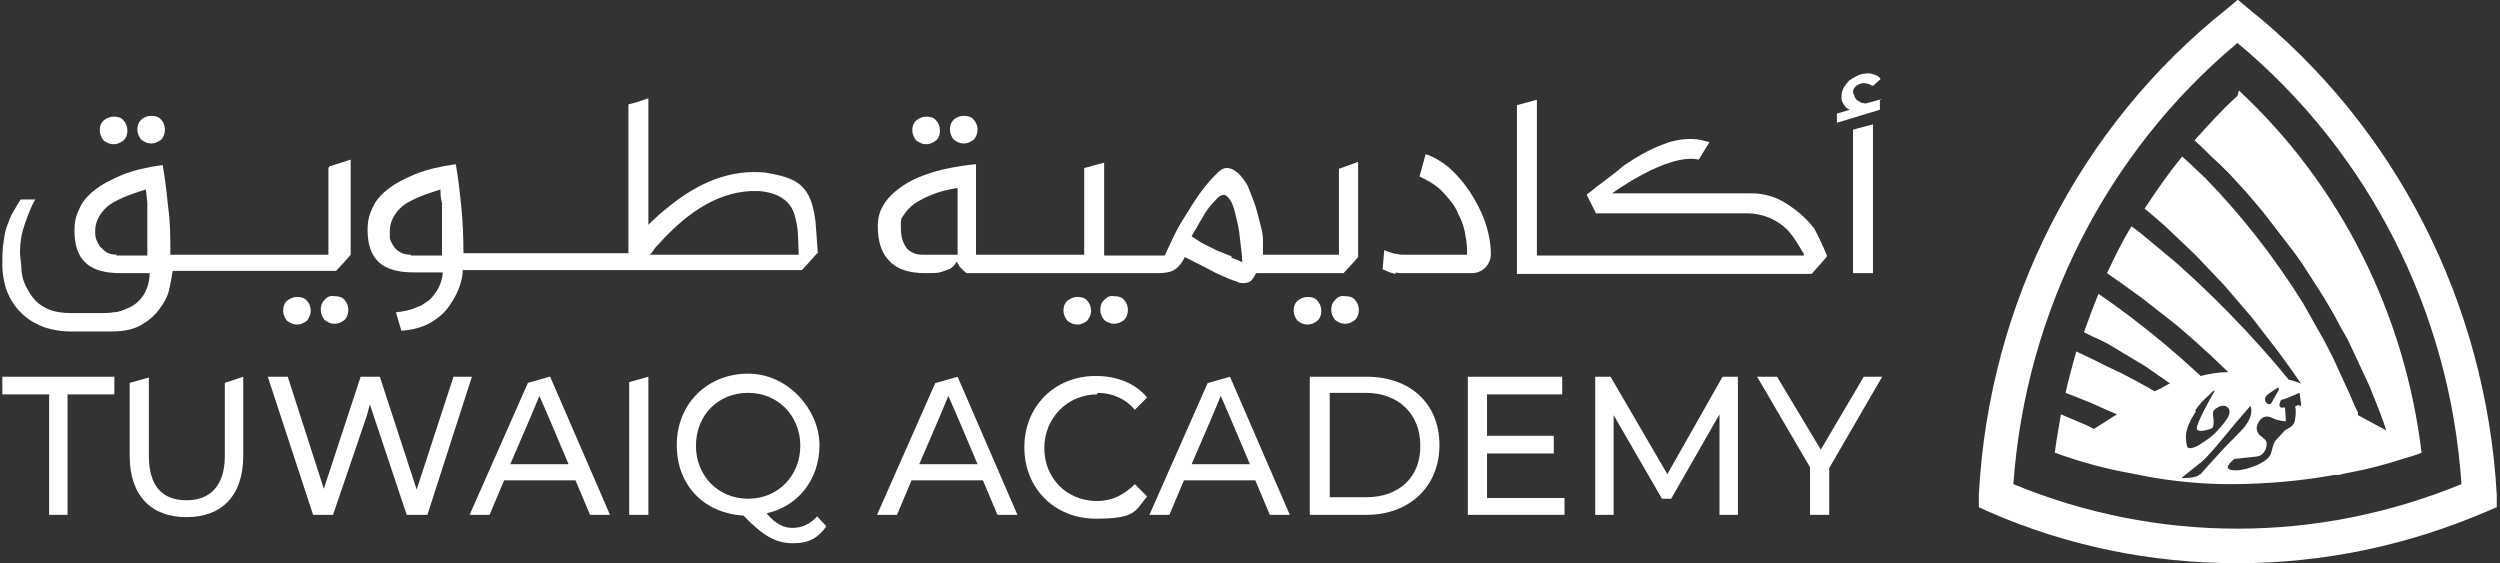 <svg width="364" height="82" viewBox="0 0 364 82" fill="none" xmlns="http://www.w3.org/2000/svg">
    <rect x="0" y="0" width="364" height="82" fill="#333333" stroke="none"/>
    <path d="M0.338 54.853V57.422H7.153V74.962H9.834V57.422H16.649V54.853H0.338Z" fill="white"/>
    <path d="M35.417 54.853V66.36C35.417 72.169 32.289 75.297 27.15 75.297C22.011 75.297 18.883 72.169 18.883 66.36V55.747L21.676 54.965V66.36C21.676 70.829 23.687 72.839 27.15 72.839C30.613 72.839 32.736 70.717 32.736 66.36V55.747L35.417 54.853Z" fill="white"/>
    <path d="M68.709 54.853L62.229 74.962H59.213L54.409 60.551L53.85 58.875L53.404 60.551L48.488 74.962H45.584L38.992 54.853H41.897L47.148 71.164L52.51 54.853H55.303L60.665 71.275L66.028 54.853H68.709Z" fill="white"/>
    <path d="M79.993 54.853L76.865 55.747L68.374 74.962H71.279L73.401 69.935H83.791L85.913 74.962H88.818L80.104 54.853H79.993ZM74.295 67.589L77.088 61.109L78.54 57.646L79.993 60.997L82.785 67.589H74.295Z" fill="white"/>
    <path d="M94.404 54.853V74.962H91.611V55.635L94.404 54.853Z" fill="white"/>
    <path d="M118.981 75.186C117.976 76.303 116.747 76.861 115.406 76.861C114.066 76.861 112.949 76.303 111.608 74.739C116.188 73.733 119.316 69.823 119.316 64.796C119.316 59.769 114.848 54.406 108.927 54.406C103.006 54.406 98.537 58.763 98.537 64.796C98.537 70.829 102.671 74.739 108.256 75.074C111.049 77.978 112.949 79.096 115.406 79.096C117.864 79.096 119.093 78.314 120.322 76.638L118.981 75.186ZM101.33 64.908C101.33 60.439 104.57 57.199 108.927 57.199C113.284 57.199 116.523 60.551 116.523 64.908C116.523 69.265 113.284 72.616 108.927 72.616C104.57 72.616 101.33 69.265 101.33 64.908Z" fill="white"/>
    <path d="M159.758 57.199C161.881 57.199 163.78 57.981 165.232 59.657L167.02 57.869C165.232 55.747 162.551 54.741 159.535 54.741C153.614 54.741 149.145 59.098 149.145 65.131C149.145 71.164 153.614 75.52 159.535 75.52C165.456 75.52 165.232 74.403 167.02 72.281L165.232 70.493C163.668 72.057 161.881 72.951 159.758 72.951C155.289 72.951 152.05 69.6 152.05 65.243C152.05 60.886 155.401 57.422 159.758 57.422V57.199Z" fill="white"/>
    <path d="M198.97 54.853H190.703V74.962H198.97C205.226 74.962 209.583 70.829 209.583 64.796C209.583 58.763 205.338 54.853 198.97 54.853ZM198.97 72.392H193.608V57.199H198.858C203.662 57.199 206.79 60.327 206.79 64.796C206.902 69.376 203.774 72.392 198.97 72.392Z" fill="white"/>
    <path d="M216.51 66.025H226.23V63.455H216.51V57.422H227.458V54.853H213.717V74.962H227.794V72.504H216.51V66.025Z" fill="white"/>
    <path d="M250.807 54.853L242.764 69.041L234.497 54.853H232.262V74.962H234.943V60.439L241.982 72.616H243.322L250.36 60.327V74.962H253.041V54.853H250.807Z" fill="white"/>
    <path d="M265.107 65.466L258.739 54.853H255.834L263.543 68.036V74.962H266.336V68.147L274.044 54.853H271.363L265.107 65.466Z" fill="white"/>
    <path d="M139.426 54.853L136.297 55.747H136.186L127.695 74.962H130.6L132.723 69.935H143.112L145.235 74.962H148.139L139.426 54.853ZM133.84 67.589L136.633 61.109L138.085 57.646L139.537 60.997L142.33 67.589H133.84Z" fill="white"/>
    <path d="M179.085 54.853L175.957 55.747H175.845L167.355 74.962H170.26L172.382 69.935H182.772L184.894 74.962H187.799L179.085 54.853ZM173.499 67.589L176.292 61.109L177.745 57.646L179.197 60.997L181.99 67.589H173.499Z" fill="white"/>
    <path d="M266 37.314C266 37.425 263.766 39.883 263.766 39.883H220.867V15.306L223.771 14.523V37.202H262.649C262.649 36.978 262.649 36.867 262.425 36.643C261.867 35.638 261.196 34.521 260.303 33.515C258.739 31.951 256.616 31.058 254.382 31.058H232.374L231.033 28.376C231.033 28.265 231.592 27.929 231.703 27.818C231.927 27.594 232.15 27.483 232.374 27.259C232.82 26.924 233.267 26.589 233.714 26.254C234.608 25.583 235.502 24.913 236.395 24.131C238.183 22.902 240.082 21.785 242.205 21.003C242.428 20.891 242.651 20.891 242.763 20.78C244.551 20.221 246.562 19.998 248.349 20.556C248.349 20.556 248.796 20.668 248.908 20.668L247.344 23.237C242.763 22.232 234.72 28.153 234.72 28.153H255.052C256.728 28.153 258.403 28.6 259.856 29.494C261.308 30.387 262.872 31.616 263.878 32.957C263.952 33.031 264.027 33.106 264.101 33.18C264.771 34.409 265.442 35.861 266 37.202V37.314Z" fill="white"/>
    <path d="M47.259 43.681C46.812 44.128 46.701 44.575 46.701 45.134C46.701 45.692 46.924 46.139 47.259 46.586C47.706 46.921 48.153 47.145 48.712 47.145C49.27 47.145 49.717 46.921 50.164 46.586C50.499 46.251 50.722 45.692 50.722 45.134C50.722 44.575 50.499 44.016 50.164 43.681C49.829 43.234 49.27 43.123 48.712 43.123C48.041 43.011 47.594 43.234 47.259 43.681Z" fill="white"/>
    <path d="M45.248 45.246C45.248 44.687 45.025 44.129 44.69 43.793C44.355 43.347 43.796 43.235 43.237 43.235C42.679 43.235 42.232 43.458 41.785 43.793C41.338 44.24 41.227 44.687 41.227 45.246C41.227 45.804 41.45 46.251 41.785 46.698C42.232 47.033 42.679 47.257 43.237 47.257C43.796 47.257 44.243 47.033 44.69 46.698C45.025 46.251 45.248 45.804 45.248 45.246Z" fill="white"/>
    <path d="M47.818 24.466V37.09H24.804C24.804 34.52 24.804 32.286 24.469 30.052C24.246 27.817 24.022 25.918 23.687 24.019C21.341 24.354 19.442 24.801 17.766 25.471C16.202 26.141 14.861 26.812 13.744 27.706C12.739 28.488 11.957 29.381 11.51 30.498C11.063 31.392 10.84 32.398 10.84 33.515C10.84 35.749 11.398 37.313 12.515 38.319C13.633 39.324 15.308 39.771 17.543 39.771H21.788C21.788 41.111 21.341 42.34 20.782 43.122C20.224 43.904 19.554 44.463 18.772 44.798C17.99 45.133 17.319 45.468 16.537 45.468C15.867 45.58 15.308 45.58 14.973 45.58H10.281C8.605 45.58 7.265 45.245 6.371 44.686C5.366 44.128 4.695 43.346 4.137 42.34C3.578 41.447 3.243 40.553 3.131 39.436C3.131 38.43 2.908 37.536 2.908 36.643C2.908 35.414 3.131 33.962 3.578 32.733C4.025 31.392 4.472 30.163 5.142 29.046H3.02C2.684 29.493 2.461 29.94 2.126 30.498C1.791 31.057 1.456 31.616 1.232 32.398C0.897 33.068 0.674 33.962 0.562 34.967C0.338 36.196 0.338 37.425 0.338 38.654C0.338 39.883 0.674 41.782 1.232 42.899C1.791 44.128 2.573 45.133 3.466 45.915C4.36 46.697 5.366 47.256 6.595 47.703C7.712 48.038 8.941 48.261 10.058 48.261H16.314C18.101 48.261 19.554 47.926 20.671 47.256C21.788 46.586 22.682 45.804 23.352 44.798C24.022 43.904 24.469 43.011 24.693 41.894C24.916 40.888 25.028 40.106 25.14 39.436H48.935C48.935 39.436 50.611 37.648 51.058 37.09V23.237L47.93 24.242L47.818 24.466ZM17.096 37.09C16.426 37.09 15.979 36.978 15.532 36.755C15.197 36.531 14.861 36.196 14.526 35.861C14.303 35.526 14.079 35.079 13.968 34.744C13.856 34.297 13.856 33.962 13.856 33.627C13.856 32.286 14.526 31.057 15.644 30.052C16.761 29.158 18.66 28.376 21.229 27.594C21.341 28.152 21.341 28.823 21.453 29.493C21.453 30.163 21.453 30.834 21.453 31.727C21.453 32.621 21.453 33.068 21.453 33.85V37.201H16.872L17.096 37.09Z" fill="white"/>
    <path d="M119.093 37.09C118.982 35.19 118.758 32.844 118.758 32.397C118.535 30.722 118.2 28.711 116.971 27.37C115.742 25.918 113.396 25.471 111.497 25.136C106.246 24.577 101.554 26.7 97.42 30.051C96.415 30.833 95.409 31.727 94.404 32.733V14.299C93.51 14.634 92.505 14.97 91.499 15.193V36.866H67.48C67.48 34.408 67.368 32.062 67.145 29.94C66.922 27.705 66.698 25.806 66.363 23.907C64.017 24.242 62.118 24.689 60.442 25.359C58.878 26.03 57.537 26.7 56.42 27.594C55.415 28.376 54.633 29.269 54.186 30.387C53.739 31.28 53.516 32.286 53.516 33.403C53.516 35.637 54.074 37.201 55.191 38.207C56.309 39.212 57.984 39.659 60.219 39.659H64.464C64.464 40.329 64.24 41 64.017 41.558C63.794 42.117 63.458 42.564 63.123 43.011C62.788 43.457 62.453 43.792 62.006 44.016C61.559 44.351 61.224 44.575 60.777 44.686C59.883 45.133 58.766 45.356 57.649 45.468L58.431 48.15C60.219 48.038 61.671 47.591 62.788 46.921C63.905 46.25 64.799 45.468 65.469 44.463C66.14 43.457 66.587 42.675 66.922 41.67C67.257 40.776 67.368 39.994 67.368 39.324H116.747C116.747 39.324 118.423 37.536 118.87 36.978C119.093 36.866 118.982 36.754 118.982 36.643L119.093 37.09ZM59.883 37.09C59.213 37.09 58.766 36.978 58.319 36.754C57.873 36.531 57.537 36.196 57.314 35.861C57.091 35.526 56.867 35.079 56.755 34.743C56.755 34.297 56.755 33.961 56.755 33.626C56.755 32.286 57.426 31.057 58.543 30.051C59.66 29.158 61.559 28.376 64.129 27.594C64.129 28.152 64.129 28.823 64.352 29.493C64.352 30.163 64.352 30.833 64.352 31.727C64.352 32.621 64.352 33.068 64.352 33.85V37.201H59.772L59.883 37.09ZM116.3 37.09H94.516C94.739 37.09 95.186 36.419 95.298 36.196C95.633 35.749 96.08 35.414 96.415 34.967C100.213 30.945 104.794 27.594 110.491 27.817C111.832 27.929 113.172 28.264 114.178 29.046C115.071 29.716 115.63 30.722 115.854 31.951C116.3 33.515 116.189 35.526 116.3 37.09Z" fill="white"/>
    <path d="M194.949 24.466V37.09H183.889V36.531C183.889 36.196 183.889 35.638 183.889 34.856C183.889 34.074 183.665 33.292 183.442 32.398C183.219 31.504 182.995 30.61 182.66 29.605C182.325 28.711 181.99 27.817 181.655 27.035C181.208 26.253 180.761 25.695 180.314 25.248C179.755 24.801 179.308 24.466 178.638 24.466C177.968 24.466 177.633 24.801 176.962 25.471C176.292 26.142 175.51 27.035 174.616 28.264C173.834 29.381 172.941 30.834 172.047 32.286C171.153 33.739 170.371 35.526 169.589 37.202H160.764V23.684L157.859 24.466V37.09H142.107V23.907C139.649 24.131 137.415 24.578 135.627 25.136C133.84 25.695 132.388 26.365 131.159 27.259C130.041 28.041 129.148 28.935 128.589 29.94C128.031 30.834 127.807 31.839 127.807 32.956C127.807 35.191 128.366 36.867 129.483 37.984C130.6 39.213 132.388 39.771 134.734 39.771C137.08 39.771 136.633 39.66 137.191 39.548C137.75 39.324 138.308 39.213 138.532 38.989C138.867 38.766 139.091 38.431 139.314 38.095C139.426 38.319 139.537 38.542 139.649 38.654C139.649 38.877 139.984 38.989 140.096 39.213C140.319 39.436 140.543 39.66 140.766 39.771H168.472C169.477 39.771 170.371 39.66 170.93 39.324C171.488 38.989 172.047 38.431 172.494 37.425C174.281 38.319 175.845 39.101 177.074 39.771C178.303 40.33 179.308 40.777 180.09 41C180.426 41.224 180.761 41.224 181.096 41.224C181.431 41.224 181.766 41.112 181.99 41C182.213 40.888 182.548 40.441 182.883 39.771H195.619C195.619 39.771 197.295 37.984 197.742 37.425V23.572L194.949 24.578V24.466ZM139.426 37.09H134.622C134.175 37.09 133.84 37.09 133.393 36.978C132.946 36.867 132.611 36.643 132.276 36.42C131.941 36.084 131.717 35.749 131.494 35.191C131.27 34.632 131.159 33.962 131.159 32.956C131.159 31.951 131.159 31.839 131.605 31.281C131.941 30.722 132.388 30.275 133.058 29.717C133.728 29.27 134.51 28.823 135.627 28.376C136.633 27.929 137.973 27.594 139.426 27.371V37.202V37.09ZM179.308 37.313C178.638 37.09 177.968 36.755 177.298 36.531C176.627 36.196 175.957 35.861 175.287 35.526C174.616 35.191 174.058 34.744 173.499 34.409C173.611 34.185 173.834 33.739 174.281 33.068C174.616 32.398 175.063 31.728 175.51 30.946C175.957 30.275 176.404 29.717 176.962 29.158C177.409 28.599 177.856 28.376 178.191 28.376C178.526 28.376 178.862 28.711 179.197 29.27C179.532 29.828 179.755 30.61 179.979 31.616C180.202 32.51 180.426 33.515 180.537 34.744C180.649 35.861 180.873 37.09 180.873 38.207C180.537 37.984 179.979 37.76 179.308 37.537V37.313Z" fill="white"/>
    <path d="M203.216 39.659C203.551 39.771 203.998 39.771 204.444 39.771H214.276C215.84 39.771 217.068 38.542 217.068 36.978C217.068 35.414 216.733 33.739 216.175 32.174C215.616 30.61 214.834 29.158 213.94 27.817C213.047 26.477 212.041 25.36 210.924 24.354C209.807 23.46 208.69 22.79 207.573 22.455L206.679 25.695C208.131 26.365 209.36 27.147 210.254 28.153C211.147 29.158 211.929 30.052 212.376 31.281C212.935 32.286 213.27 33.403 213.382 34.409C213.605 35.414 213.605 36.196 213.605 37.09H204.668C204.221 37.09 203.774 37.09 203.439 36.978C203.104 36.978 202.769 36.867 202.434 36.755C202.098 36.643 201.763 36.531 201.54 36.42L201.316 39.213C201.54 39.324 201.875 39.436 202.098 39.548C202.545 39.771 202.88 39.771 203.216 39.883V39.659Z" fill="white"/>
    <path d="M274.044 14.412L271.586 15.082C271.586 15.082 271.251 14.97 271.028 14.97C270.804 14.858 270.692 14.747 270.469 14.635C270.246 14.523 270.134 14.3 270.022 14.076C270.022 13.853 269.799 13.63 269.799 13.406C269.799 13.071 269.91 12.848 270.134 12.624C270.357 12.401 270.581 12.289 270.916 12.177C271.251 12.066 271.474 12.066 271.81 12.177C272.145 12.177 272.368 12.401 272.703 12.512L273.82 11.507C273.597 11.172 273.262 10.948 272.815 10.837C272.48 10.725 272.033 10.613 271.586 10.725C271.139 10.725 270.804 10.837 270.357 11.06C269.91 11.284 269.575 11.507 269.24 11.73C268.905 12.066 268.682 12.401 268.458 12.736C268.235 13.183 268.123 13.63 268.123 14.076C268.123 14.523 268.123 14.747 268.458 15.194C268.682 15.64 269.017 15.864 269.352 15.976L267.453 16.534V17.875L273.709 15.976V14.412H274.044Z" fill="white"/>
    <path d="M272.703 39.771V18.098L269.799 18.88V39.771H272.703Z" fill="white"/>
    <path d="M160.764 43.681C160.317 44.128 160.205 44.575 160.205 45.134C160.205 45.692 160.429 46.139 160.764 46.586C161.211 46.921 161.657 47.145 162.216 47.145C162.775 47.145 163.221 46.921 163.668 46.586C164.003 46.251 164.227 45.692 164.227 45.134C164.227 44.575 164.003 44.016 163.668 43.681C163.333 43.234 162.775 43.123 162.216 43.123C161.657 43.011 161.211 43.234 160.764 43.681Z" fill="white"/>
    <path d="M158.865 45.246C158.865 44.687 158.641 44.129 158.306 43.793C157.971 43.347 157.412 43.235 156.854 43.235C156.295 43.235 155.848 43.458 155.401 43.793C154.954 44.24 154.843 44.687 154.843 45.246C154.843 45.804 155.066 46.251 155.401 46.698C155.848 47.033 156.295 47.257 156.854 47.257C157.412 47.257 157.859 47.033 158.306 46.698C158.641 46.251 158.865 45.804 158.865 45.246Z" fill="white"/>
    <path d="M20.559 17.428C20.112 17.875 20 18.322 20 18.88C20 19.439 20.224 19.886 20.559 20.332C21.006 20.668 21.453 20.891 22.011 20.891C22.57 20.891 23.017 20.668 23.464 20.332C23.799 19.997 24.022 19.439 24.022 18.88C24.022 18.322 23.799 17.763 23.464 17.428C23.129 16.981 22.57 16.869 22.011 16.869C21.453 16.869 20.894 17.093 20.559 17.428Z" fill="white"/>
    <path d="M18.548 18.992C18.548 18.433 18.325 17.875 17.99 17.54C17.654 17.093 17.096 16.981 16.537 16.981C15.979 16.981 15.532 17.204 15.085 17.54C14.638 17.986 14.526 18.433 14.526 18.992C14.526 19.55 14.75 19.997 15.085 20.444C15.532 20.779 15.979 21.003 16.537 21.003C17.096 21.003 17.543 20.779 17.99 20.444C18.436 19.997 18.548 19.55 18.548 18.992Z" fill="white"/>
    <path d="M138.867 17.428C138.42 17.875 138.309 18.322 138.309 18.88C138.309 19.439 138.532 19.886 138.867 20.332C139.314 20.668 139.761 20.891 140.319 20.891C140.878 20.891 141.325 20.668 141.772 20.332C142.107 19.997 142.33 19.439 142.33 18.88C142.33 18.322 142.107 17.763 141.772 17.428C141.437 16.981 140.878 16.869 140.319 16.869C139.761 16.869 139.202 17.093 138.867 17.428Z" fill="white"/>
    <path d="M136.856 18.992C136.856 18.433 136.633 17.875 136.298 17.54C135.963 17.093 135.404 16.981 134.845 16.981C134.287 16.981 133.84 17.204 133.393 17.54C132.946 17.986 132.834 18.433 132.834 18.992C132.834 19.55 133.058 19.997 133.393 20.444C133.84 20.779 134.287 21.003 134.845 21.003C135.404 21.003 135.851 20.779 136.298 20.444C136.745 19.997 136.856 19.55 136.856 18.992Z" fill="white"/>
    <path d="M194.39 43.681C193.943 44.128 193.832 44.575 193.832 45.134C193.832 45.692 194.055 46.139 194.39 46.586C194.837 46.921 195.284 47.145 195.842 47.145C196.401 47.145 196.848 46.921 197.295 46.586C197.63 46.251 197.853 45.692 197.853 45.134C197.853 44.575 197.63 44.016 197.295 43.681C196.96 43.234 196.401 43.123 195.842 43.123C195.284 43.011 194.725 43.234 194.39 43.681Z" fill="white"/>
    <path d="M192.379 45.246C192.379 44.687 192.156 44.129 191.821 43.793C191.485 43.347 190.927 43.235 190.368 43.235C189.81 43.235 189.363 43.458 188.916 43.793C188.469 44.24 188.357 44.687 188.357 45.246C188.357 45.804 188.581 46.251 188.916 46.698C189.363 47.033 189.81 47.257 190.368 47.257C190.927 47.257 191.374 47.033 191.821 46.698C192.267 46.251 192.379 45.804 192.379 45.246Z" fill="white"/>
    <path d="M293.147 70.493C294.935 45.357 306.777 22.12 325.769 6.256C344.872 22.12 356.714 45.357 358.39 70.493C348 74.738 337.052 76.973 325.769 76.973C314.485 76.973 303.425 74.738 293.147 70.493ZM325.769 0L324.316 1.229C302.755 18.322 289.572 44.128 288.12 72.057V73.845L289.572 74.515C301.079 79.542 313.256 82 325.769 82C338.281 82 350.458 79.43 361.965 74.515L363.529 73.845V72.057C361.965 44.128 348.782 18.322 327.333 1.229L325.88 0L325.769 0Z" fill="white"/>
    <path d="M325.769 13.964C323.534 15.975 321.524 18.209 319.513 20.444L320.63 21.449L321.97 22.79L323.311 24.019L324.652 25.359L325.88 26.7L327.109 28.04L328.338 29.493L329.567 30.945L330.684 32.397L331.801 33.85L332.919 35.302L334.036 36.754L335.153 38.318L336.158 39.882L337.164 41.446L338.169 43.011L339.175 44.686L340.068 46.25L340.962 47.926L341.856 49.49L342.638 51.166L343.42 52.842L344.202 54.517L344.984 56.193L345.654 57.869L346.325 59.544L346.995 61.332L347.442 62.673L343.308 60.438V59.991C343.197 59.991 342.079 57.31 342.079 57.31L340.85 54.629L339.622 51.948L338.281 49.378L336.829 46.809L335.376 44.239L333.812 41.782L332.137 39.324L330.461 36.978L328.673 34.632L326.886 32.397L324.987 30.163L323.088 28.04L321.077 25.918L318.954 23.907L317.725 22.79C315.714 25.247 313.927 27.817 312.251 30.387L312.81 30.833L315.156 32.844L317.39 34.967L319.624 37.09L321.747 39.324L323.87 41.558L325.88 43.904L327.891 46.25L329.791 48.708L331.69 51.166L333.477 53.623L335.041 55.858C334.483 55.634 333.924 55.411 333.254 55.299L331.578 53.288L329.344 50.719L326.998 48.149L324.54 45.58L322.082 43.122L319.624 40.776L317.055 38.43L314.374 36.196L311.692 33.961L310.352 32.956C309.011 35.079 307.894 37.425 306.777 39.771L309.011 41.335L311.804 43.346L314.374 45.356L316.943 47.367L319.401 49.49L321.859 51.724L324.205 53.959L324.428 54.182C323.088 54.182 321.747 54.406 320.406 54.741L320.183 54.517L317.837 52.395L315.379 50.272L312.921 48.261L310.352 46.25L307.782 44.351L305.548 42.787C304.766 44.686 304.096 46.474 303.425 48.373L304.543 48.931L305.771 49.49L306.889 50.049L308.006 50.719L309.123 51.389L310.24 52.059L311.357 52.73L312.474 53.4L313.592 54.182L314.709 54.964L315.826 55.746H316.049C315.267 56.193 314.485 56.64 313.703 56.975L313.145 56.64L311.134 55.523L309.011 54.406L306.889 53.4L304.878 52.395L302.755 51.389L302.308 51.166C301.75 53.177 301.191 55.188 300.744 57.199L302.197 57.757L304.431 58.651L306.665 59.656L308.229 60.327L304.878 62.449L303.761 61.891L300.856 60.662L300.074 60.327C299.739 62.226 299.404 64.125 299.18 65.912C302.867 67.253 306.553 68.258 310.352 68.929C314.485 69.823 319.401 70.493 324.652 70.493C330.349 70.493 335.6 69.934 339.845 69.152C339.957 69.152 340.18 69.152 340.292 69.152C340.515 69.152 340.739 69.152 340.962 69.04C342.079 68.817 343.085 68.594 344.202 68.37C346.771 67.812 348.782 67.141 350.235 66.694C351.017 66.471 351.799 66.248 352.581 65.912C350.123 45.58 340.739 26.923 325.992 13.182L325.769 13.964ZM330.349 57.31C331.69 56.416 331.801 56.193 331.801 56.752L330.796 58.539C330.461 59.433 329.009 58.204 330.349 57.31ZM319.624 59.768C320.183 58.874 320.965 58.092 321.747 57.422C321.747 57.422 322.194 56.863 322.417 56.863C322.417 56.863 322.417 56.863 322.417 56.975C322.082 57.534 319.848 61.555 319.848 62.337C319.848 63.12 321.635 62.561 322.082 62.337C322.306 62.114 322.306 61.667 322.306 61.332C322.306 60.662 321.97 59.991 322.529 59.544C322.976 59.209 323.758 58.874 324.205 59.209C325.434 59.991 323.646 61.779 323.088 62.449C322.417 63.231 321.747 63.79 320.853 64.348C320.406 64.683 319.066 65.577 318.507 65.13C318.507 65.13 318.395 64.907 318.395 64.795C317.949 62.896 318.731 61.444 319.736 59.88L319.624 59.768ZM320.295 69.04C319.736 69.711 317.613 69.599 317.613 69.599C317.613 69.599 319.401 68.147 320.406 67.365C321.412 66.583 323.199 64.348 323.87 63.566C324.54 62.784 325.769 61.22 326.216 60.773C326.551 60.327 327.668 59.098 327.668 59.098C327.668 59.098 328.338 60.327 326.662 62.337C325.992 63.12 324.316 64.683 323.423 65.689C322.529 66.694 320.853 68.482 320.295 69.152V69.04ZM334.818 58.986C334.706 58.986 334.483 58.986 334.371 59.098C334.147 59.098 334.147 59.321 334.259 59.544C334.259 60.103 334.259 60.662 334.147 61.109C334.147 61.332 334.036 61.667 333.812 61.891C333.477 62.337 332.807 62.449 332.472 62.896C332.025 63.343 331.69 63.79 331.243 64.237C331.019 64.572 330.796 65.466 330.684 65.912C330.461 67.253 327.221 68.482 325.545 68.482C323.199 68.482 324.987 67.141 325.322 66.806C325.322 66.806 325.322 66.806 325.434 66.806L328.562 66.471C329.902 66.359 330.349 64.46 329.791 64.013C329.232 63.455 328.673 63.343 328.562 62.337C328.562 61.891 329.232 59.991 330.908 60.885C331.801 61.332 332.807 61.332 332.807 61.332V60.997L332.695 59.321C331.578 59.544 331.913 58.763 332.025 58.427C332.137 58.092 332.583 58.204 333.477 57.757C334.371 57.422 334.706 57.199 334.818 57.199L335.041 58.874C335.041 58.986 335.041 59.098 334.818 59.209V58.986Z" fill="white"/>
</svg>
